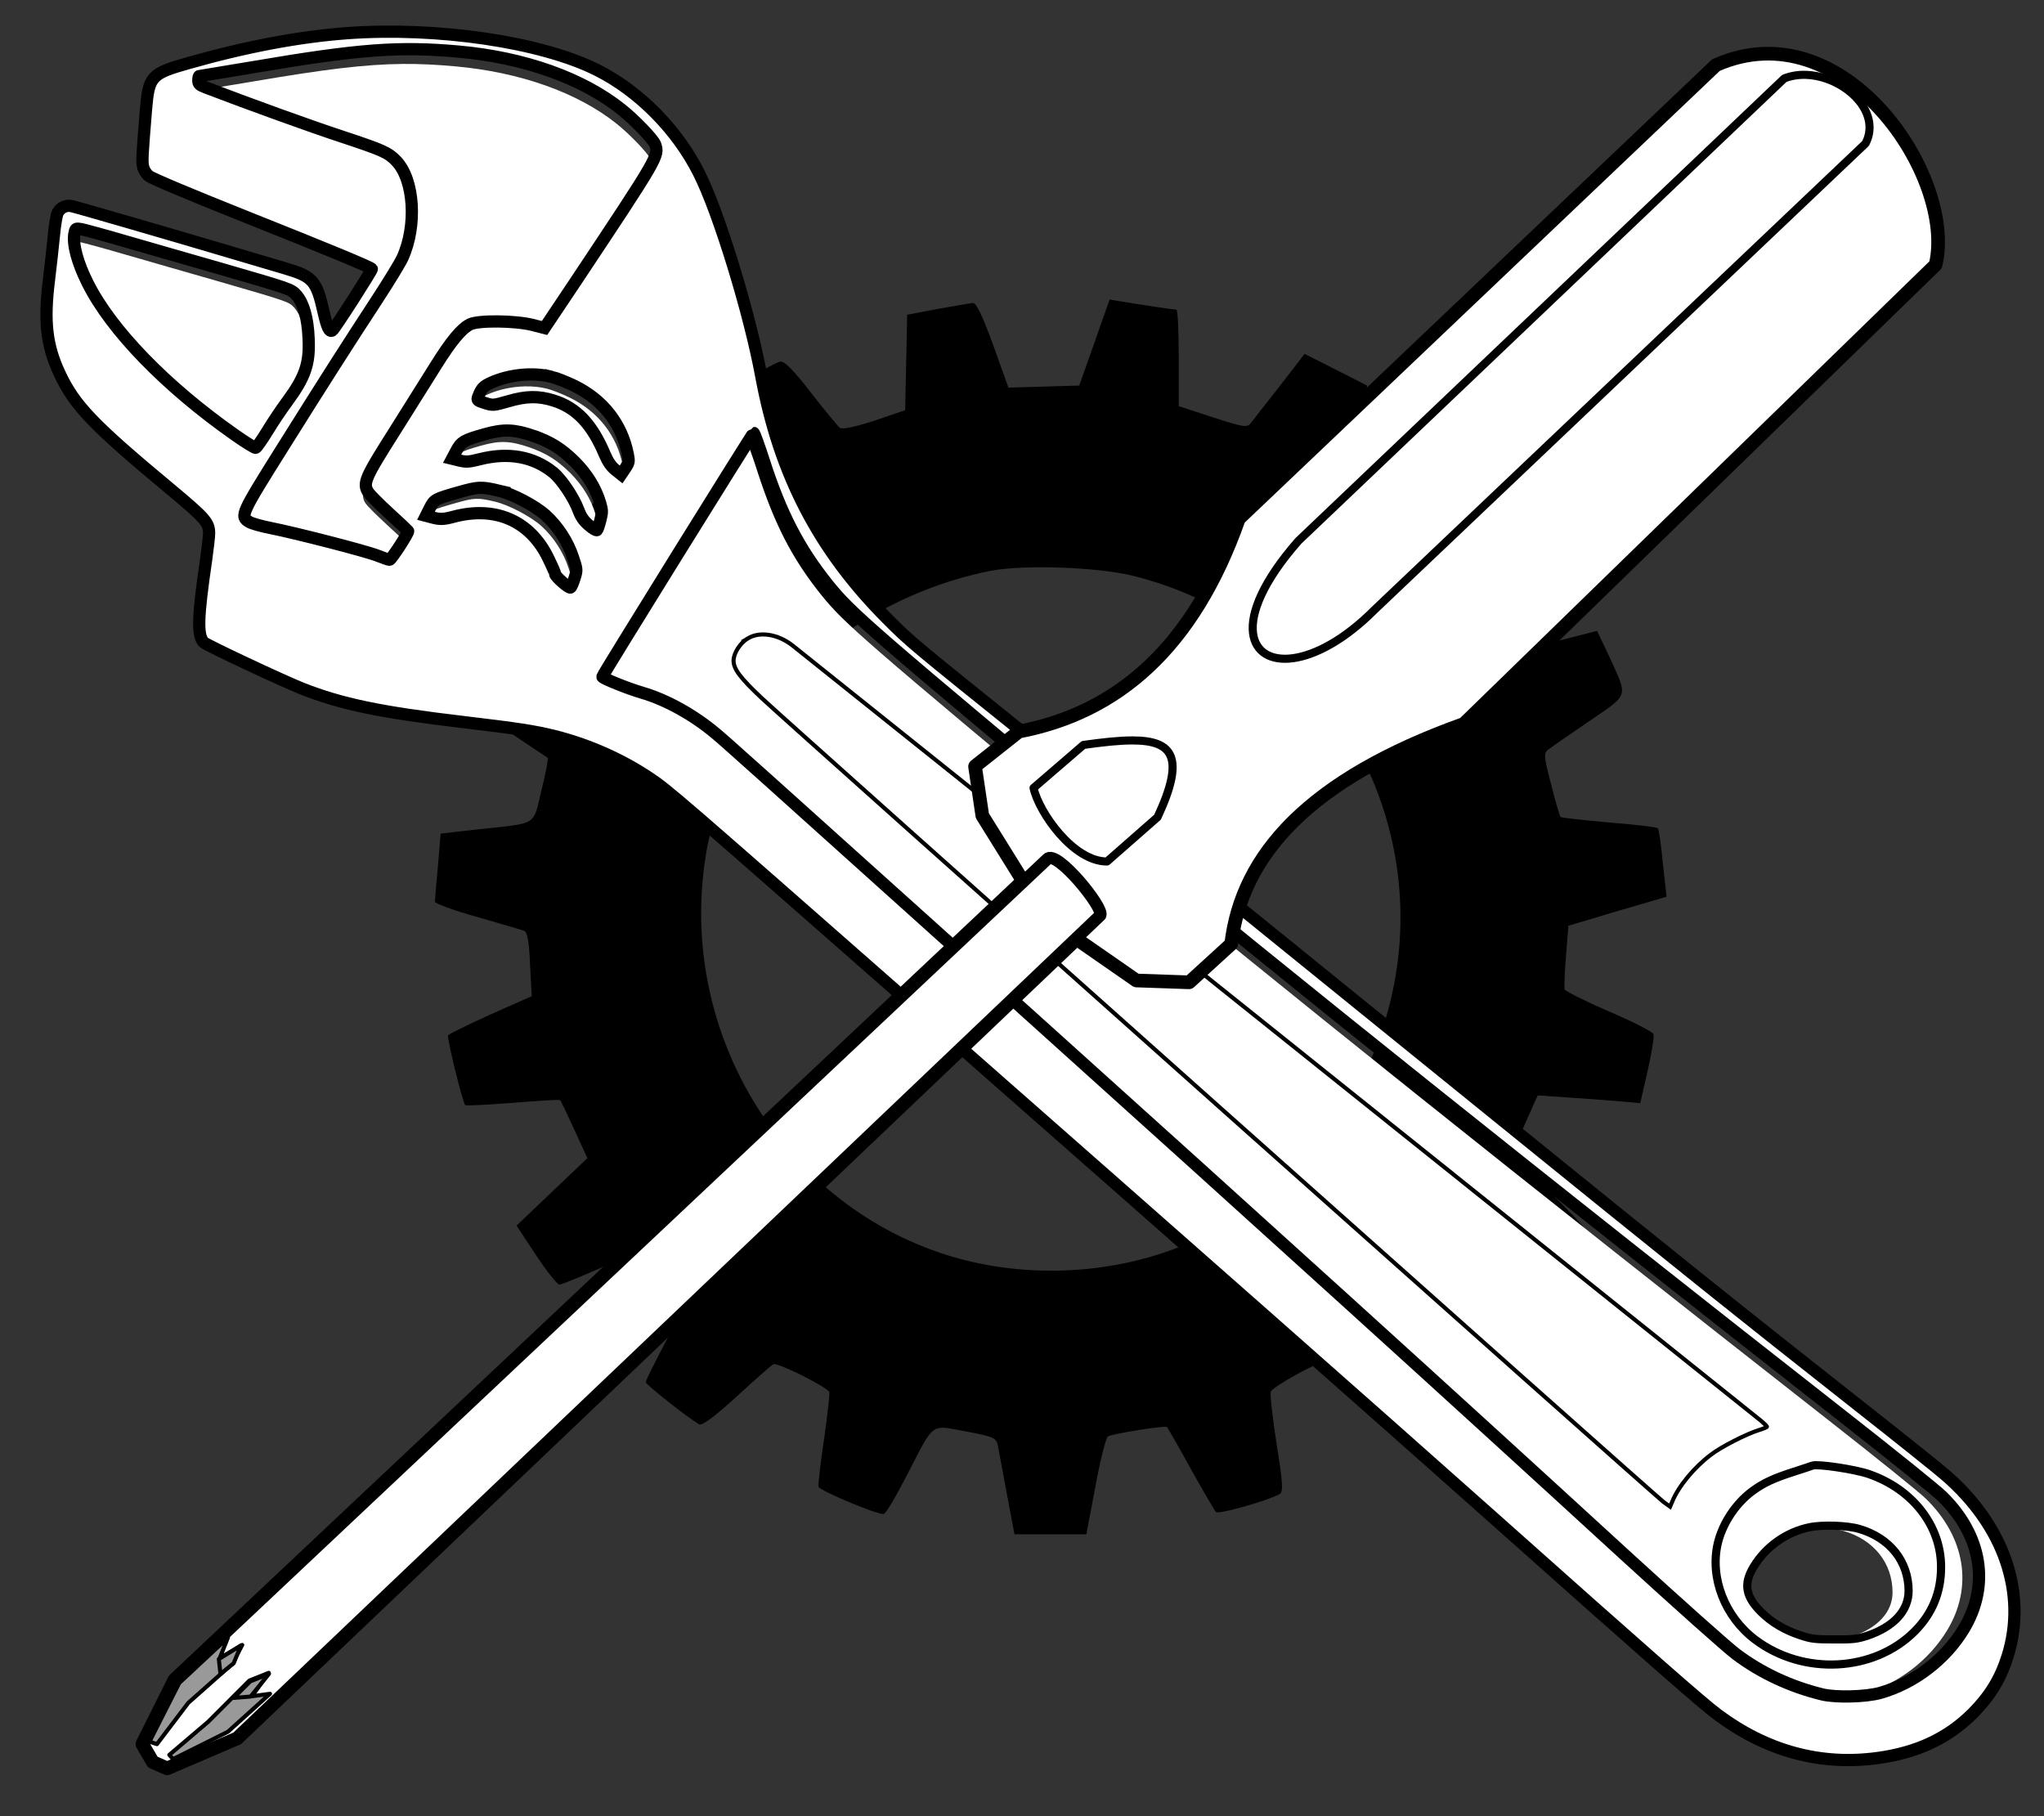 <?xml version="1.0" encoding="UTF-8" standalone="no"?>
<svg
   xmlns:dc="http://purl.org/dc/elements/1.1/"
   xmlns:cc="http://creativecommons.org/ns#"
   xmlns:rdf="http://www.w3.org/1999/02/22-rdf-syntax-ns#"
   xmlns:svg="http://www.w3.org/2000/svg"
   xmlns="http://www.w3.org/2000/svg"
   xmlns:sodipodi="http://sodipodi.sourceforge.net/DTD/sodipodi-0.dtd"
   xmlns:inkscape="http://www.inkscape.org/namespaces/inkscape"
   id="svg"
   version="1.1"
   width="505.011"
   height="448.751"
   viewBox="0 0 505.011 448.751"
   sodipodi:docname="logo.svg"
   inkscape:version="1.0.2 (e86c870879, 2021-01-15, custom)">
  <rect x="0" y="0" width="505.011" height="448.751" fill="#333333" stroke="none"/>
  <defs
     id="defs2186" />
  <sodipodi:namedview
     pagecolor="#ffffff"
     bordercolor="#666666"
     borderopacity="1"
     objecttolerance="10"
     gridtolerance="10"
     guidetolerance="10"
     inkscape:pageopacity="0"
     inkscape:pageshadow="2"
     inkscape:window-width="1920"
     inkscape:window-height="1045"
     id="namedview2184"
     showgrid="false"
     fit-margin-top="10"
     fit-margin-left="10"
     fit-margin-right="10"
     fit-margin-bottom="10"
     inkscape:pagecheckerboard="true"
     inkscape:zoom="1.1701165"
     inkscape:cx="254.93135"
     inkscape:cy="219.4774"
     inkscape:window-x="0"
     inkscape:window-y="35"
     inkscape:window-maximized="0"
     inkscape:current-layer="layer7"
     lock-margins="true" />
  <g
     inkscape:groupmode="layer"
     id="layer6"
     inkscape:label="Gear"
     style="display:inline"
     transform="translate(-689.909,-718.331)">
    <path
       d="m 960.306,803.004 -3.751,10.585 -8.751,0.25 -8.751,0.25 -3.751,-10.502 c -2.584,-7.084 -4.167,-10.418 -5.001,-10.418 -0.667,0.083 -4.584,0.75 -8.751,1.5 l -7.501,1.417 -0.25,11.752 -0.25,11.835 -7.585,2.584 c -4.917,1.584 -8.001,2.25 -8.585,1.75 -0.5,-0.417 -3.751,-4.334 -7.168,-8.751 -4.167,-5.418 -6.584,-7.835 -7.585,-7.585 -0.75,0.167 -4.334,2.084 -8.001,4.251 l -6.584,3.917 3.167,9.752 c 1.75,5.334 3.334,10.252 3.584,10.918 0.333,0.833 -1.5,2.834 -5.918,6.251 -3.501,2.75 -6.584,4.917 -6.918,4.834 -0.333,-0.083 -4.751,-2.667 -10.002,-5.834 l -9.418,-5.584 -4.584,4.917 c -8.001,8.751 -8.001,7.418 -0.25,17.503 3.751,4.834 6.751,8.918 6.751,9.085 0,0.5 -7.418,12.419 -8.168,13.169 -0.417,0.417 -5.668,-0.333 -11.835,-1.834 -6.084,-1.417 -11.168,-2.417 -11.335,-2.334 -0.917,1.083 -6.168,15.252 -5.918,16.086 0.333,0.75 8.085,6.251 18.003,12.752 0.25,0.083 -0.417,3.751 -1.5,8.001 -2.167,9.001 -0.583,8.085 -16.086,9.752 l -8.835,1 -0.667,8.001 c -0.417,4.417 -0.75,8.335 -0.75,8.835 0,0.417 4.667,2.167 10.418,3.751 5.751,1.667 10.918,3.167 11.585,3.417 0.833,0.25 1.25,2.584 1.5,8.251 l 0.417,7.918 -10.168,4.501 c -5.501,2.5 -10.252,4.834 -10.502,5.168 -0.333,0.583 3.584,16.586 4.251,17.253 0.167,0.167 5.418,-0.083 11.752,-0.583 6.334,-0.5 11.585,-0.834 11.669,-0.667 0.167,0.083 1.75,3.417 3.501,7.251 l 3.251,7.085 -8.751,8.335 -8.751,8.335 4.834,7.334 c 2.667,4.001 5.251,7.251 5.751,7.251 0.5,0 5.584,-2.084 11.252,-4.584 l 10.418,-4.584 5.167,5.584 c 2.917,3.167 5.251,5.918 5.334,6.168 0,0.25 -2.417,5.001 -5.418,10.585 -3,5.668 -5.418,10.502 -5.418,10.918 0,0.583 10.002,8.501 13.169,10.418 0.75,0.417 3.751,-1.834 9.168,-6.751 4.417,-4.084 8.585,-7.751 9.168,-8.085 0.917,-0.584 12.919,5.418 13.836,6.834 0.167,0.333 -0.417,5.418 -1.25,11.418 -0.917,6.001 -1.5,11.335 -1.417,12.002 0.25,0.917 14.002,6.751 16.086,6.751 0.5,0 3,-4.251 5.668,-9.418 7.084,-13.669 5.751,-12.585 14.669,-11.002 7.001,1.334 7.501,1.584 7.918,3.584 0.25,1.25 1.25,6.668 2.25,12.085 l 1.834,9.752 h 8.918 8.835 l 2.25,-11.835 c 1.167,-6.418 2.584,-12.002 3.084,-12.335 1,-0.667 14.169,-2.75 14.586,-2.334 0.167,0.167 2.834,4.751 5.834,10.252 3.084,5.501 5.918,10.335 6.251,10.752 0.667,0.667 13.252,-2.917 15.836,-4.501 0.834,-0.5 0.667,-3.084 -0.834,-12.335 -1,-6.501 -1.667,-12.252 -1.417,-12.919 0.417,-1.167 11.335,-7.251 13.085,-7.251 0.5,0 4.917,3.584 9.752,7.918 4.918,4.334 9.168,7.918 9.585,7.918 0.333,0 3.667,-2.334 7.251,-5.167 l 6.668,-5.168 -2,-3.334 c -1.083,-1.917 -3.834,-6.918 -6.168,-11.252 l -4.084,-7.918 5.001,-5.668 c 2.834,-3.084 5.584,-5.668 6.168,-5.668 0.667,0 6.084,2.084 12.002,4.667 6.001,2.584 11.085,4.584 11.252,4.417 1,-1 8.752,-13.419 8.752,-14.002 0,-0.417 -3.917,-4.501 -8.752,-9.168 -4.834,-4.584 -8.751,-8.668 -8.751,-9.002 0,-0.417 1.334,-3.751 3.084,-7.585 l 3.084,-6.918 7.085,0.5 c 3.917,0.25 9.668,0.667 12.669,0.917 l 5.584,0.5 1.834,-8.001 c 1,-4.417 1.667,-8.501 1.417,-9.085 -0.25,-0.583 -5.168,-3.084 -11.002,-5.584 -5.834,-2.5 -10.752,-5.001 -10.918,-5.418 -0.167,-0.5 0,-4.167 0.333,-8.335 l 0.584,-7.418 6.251,-1.834 c 3.417,-1.083 8.918,-2.667 12.085,-3.584 l 5.918,-1.75 -0.917,-8.251 c -0.417,-4.584 -1,-8.501 -1.25,-8.668 -0.25,-0.25 -5.668,-0.917 -12.085,-1.417 -6.418,-0.583 -11.835,-1.167 -11.919,-1.333 -0.167,-0.083 -1.25,-3.667 -2.334,-8.001 -1.917,-7.335 -1.917,-7.835 -0.5,-8.835 0.75,-0.583 5.334,-3.751 10.002,-6.918 9.835,-6.751 9.502,-5.668 4.834,-15.919 l -3.001,-6.334 -11.002,2.834 c -6.084,1.584 -11.669,2.834 -12.335,2.834 -1.083,0 -9.168,-12.169 -9.168,-13.752 0,-0.417 3.167,-4.918 7.085,-10.085 3.917,-5.251 7.084,-9.835 7.084,-10.252 0,-1.417 -11.835,-11.752 -12.835,-11.168 -0.5,0.25 -5.084,3.251 -10.252,6.584 l -9.335,6.084 -6.334,-5.084 c -3.417,-2.75 -6.251,-5.418 -6.251,-5.918 0,-0.5 1.5,-5.751 3.417,-11.669 1.834,-5.918 3.251,-10.835 3.084,-11.002 -0.167,-0.083 -3.667,-1.917 -7.835,-4.001 l -7.585,-3.834 -6.168,8.001 c -3.417,4.334 -6.584,8.418 -7.168,9.168 -0.833,1.084 -2,0.917 -9.335,-1.5 l -8.418,-2.75 v -11.919 c 0,-6.584 -0.25,-11.919 -0.583,-11.919 -0.667,0 -9.001,-1.25 -14.002,-2.084 l -2.5,-0.417 z m 9.585,57.593 c 52.425,13.085 80.18,69.511 58.759,119.436 -8.251,19.253 -25.087,36.423 -43.924,44.924 -18.503,8.335 -41.173,9.585 -60.676,3.501 -41.59,-13.002 -67.344,-56.509 -59.51,-100.266 2,-11.168 8.335,-25.504 15.169,-34.672 4.834,-6.334 15.419,-16.503 21.42,-20.42 10.085,-6.668 22.004,-11.502 33.589,-13.752 8.335,-1.584 26.421,-0.917 35.172,1.25 z"
       id="path2873"
       style="fill:#000000;stroke:none;stroke-width:0.083" />
  </g>
  <g
     inkscape:groupmode="layer"
     id="layer7"
     inkscape:label="Wrench outline"
     style="display:inline"
     transform="translate(-689.909,-718.331)">
    <path
       id="path2805-5"
       style="display:inline;fill:#ffffff;stroke-width:0.038;stroke-miterlimit:4;stroke-dasharray:none"
       d="m 789.443,734.129 c -9.366,0.076 -19.507,1.353 -37.145,4.357 -7.308,1.206 -13.336,2.223 -13.486,2.223 -0.113,0 -0.227,0.49 -0.227,1.055 0,0.904 0.264,1.13 1.809,1.732 10.737,4.106 25.805,9.57 33.527,12.094 9.87,3.277 11.152,3.842 13.148,5.914 4.408,4.558 5.122,15.898 1.506,23.771 -0.49,1.093 -3.164,5.499 -5.914,9.719 -7.798,11.942 -12.922,19.967 -23.244,36.43 -10.473,16.689 -10.661,17.102 -8.363,18.496 0.603,0.377 3.014,1.056 5.35,1.508 6.367,1.281 23.094,5.576 26.07,6.744 1.469,0.565 2.749,1.016 2.938,1.016 0.414,0 4.785,-6.706 4.559,-7.045 -0.113,-0.151 -2.185,-2.108 -4.596,-4.293 -2.411,-2.223 -4.709,-4.522 -5.123,-5.125 -1.432,-2.26 -0.942,-3.428 6.441,-15.068 3.692,-5.877 8.25,-13.11 10.096,-16.086 3.767,-6.028 6.254,-9.004 8.363,-10.059 2.072,-1.017 11.076,-0.904 15.295,0.15 l 2.939,0.754 7.836,-11.717 c 20.117,-30.251 20.267,-30.514 19.25,-33.264 -0.49,-1.281 -5.087,-6.066 -8.289,-8.59 -9.569,-7.647 -23.808,-12.695 -39.818,-14.127 -4.568,-0.412 -8.665,-0.625 -12.922,-0.59 z m -80.357,43.961 c -0.595,-0.021 -0.667,0.254 -0.865,1.271 -0.452,2.524 0.754,7.081 3.24,12.016 5.764,11.565 19.214,25.393 36.129,37.26 2.562,1.808 4.859,3.2 5.047,3.125 0.226,-0.075 1.508,-1.882 2.826,-4.029 1.319,-2.185 3.467,-5.388 4.785,-7.158 4.521,-6.141 5.649,-9.38 5.348,-15.596 -0.188,-4.935 -1.242,-8.627 -2.938,-10.586 -1.356,-1.507 -1.357,-1.509 -18.799,-6.557 -7.158,-2.034 -17.404,-5.01 -22.791,-6.555 -5.387,-1.582 -10.436,-2.937 -11.189,-3.088 -0.339,-0.057 -0.595,-0.097 -0.793,-0.104 z m 110.498,35.699 c -3.188,0.068 -6.507,0.768 -9.309,2.039 -1.884,0.866 -2.374,1.392 -3.127,3.389 -0.339,0.904 -0.263,0.981 1.658,1.584 1.959,0.603 2.035,0.602 5.727,-0.453 4.37,-1.281 7.383,-1.318 11,-0.188 5.651,1.733 9.494,5.801 12.621,13.26 0.753,1.733 1.506,2.863 2.523,3.691 l 1.469,1.168 1.018,-1.506 c 0.942,-1.432 0.98,-1.658 0.604,-3.504 -1.469,-7.384 -6.065,-13.261 -13.072,-16.689 -1.846,-0.904 -4.409,-1.921 -5.652,-2.223 -1.681,-0.424 -3.546,-0.609 -5.459,-0.568 z m -4.887,13.754 c -1.794,-0.066 -3.574,0.227 -5.854,0.867 -5.236,1.469 -5.877,1.845 -7.082,4.105 l -1.018,1.922 1.848,0.451 c 1.62,0.377 2.298,0.34 4.973,-0.338 6.969,-1.771 13.184,-0.641 17.969,3.277 2.034,1.658 5.048,6.178 6.141,9.154 0.64,1.695 1.282,2.636 2.562,3.729 0.942,0.829 1.845,1.358 1.996,1.207 0.151,-0.151 0.527,-1.244 0.828,-2.449 0.49,-1.921 0.49,-2.374 -0.037,-4.145 -1.055,-3.617 -3.165,-7.045 -6.141,-10.059 -3.315,-3.277 -5.951,-4.935 -10.246,-6.441 -2.336,-0.791 -4.145,-1.215 -5.939,-1.281 z m 59.924,0.566 c -0.226,0 -36.882,59.031 -37.07,59.709 -0.113,0.339 6.328,2.938 9.719,3.918 5.952,1.733 12.621,5.425 18.121,10.059 2.938,2.486 4.144,3.541 78.697,70.598 54.926,49.426 100.66,90.866 143.908,130.535 12.846,11.754 25.128,22.716 27.312,24.336 6.065,4.558 13.337,7.95 21.098,9.834 3.391,0.791 10.548,0.603 14.127,-0.377 8.288,-2.336 16.011,-8.213 20.494,-15.672 6.442,-10.699 4.445,-22.944 -5.312,-32.475 -1.507,-1.507 -12.582,-10.396 -24.6,-19.814 -70.07,-54.851 -142.288,-112.603 -176.307,-140.971 -61.858,-51.573 -66.305,-55.453 -71.918,-62.385 -7.195,-8.966 -11.565,-17.366 -15.859,-30.627 -1.168,-3.654 -2.259,-6.668 -2.41,-6.668 z m -67.09,13.453 c -1.295,0.042 -2.623,0.371 -4.902,1.012 -6.103,1.733 -6.253,1.808 -7.346,3.955 l -0.943,1.885 1.432,0.377 c 1.884,0.527 2.901,0.528 5.35,-0.15 10.247,-2.712 18.725,0.978 23.17,10.133 0.942,1.921 1.695,3.655 1.695,3.881 0,0.603 3.351,3.578 3.766,3.314 0.188,-0.113 0.641,-1.13 0.98,-2.26 0.64,-2.034 0.64,-2.072 -0.377,-5.123 -1.243,-3.805 -3.692,-7.573 -6.668,-10.285 -2.637,-2.373 -8.1,-5.236 -11.453,-6.027 -2.147,-0.509 -3.408,-0.753 -4.703,-0.711 z m 330.195,254.19 c 2.826,-0.023 5.884,0.269 7.721,0.81 7.497,2.223 12.017,7.947 12.055,15.143 0,4.897 -3.654,8.854 -10.209,11.039 -2.449,0.791 -3.466,0.903 -8.062,0.865 -4.671,0 -5.612,-0.112 -8.287,-1.016 -3.767,-1.243 -6.97,-3.128 -9.531,-5.652 -3.843,-3.805 -4.408,-6.893 -1.922,-11.037 2.976,-4.973 8.062,-8.59 13.713,-9.758 1.215,-0.254 2.828,-0.381 4.524,-0.395 z"
       transform="translate(7.1961999e-6,-1.708805e-5)" />
    <g
       transform="matrix(0.038,0,0,-0.038,701.29,1153.221)"
       fill="#000000"
       stroke="none"
       id="g2811"
       style="display:inline;fill:#000000">
      <path
         d="m 1960,11229 c -313,-23 -660,-88 -1039,-196 -237,-67 -253,-85 -271,-298 -25,-304 -27,-339 -19,-374 4,-21 20,-47 38,-61 17,-15 284,-127 638,-268 542,-216 795,-321 811,-336 5,-5 -243,-392 -257,-400 -19,-12 -34,20 -56,117 -47,208 -69,233 -251,287 -71,21 -250,74 -399,118 -306,91 -946,277 -987,286 -37,9 -74,-8 -92,-42 -8,-15 -19,-82 -25,-148 -6,-65 -21,-195 -32,-289 -34,-271 -16,-427 69,-609 98,-209 219,-335 728,-758 219,-183 244,-211 244,-281 0,-20 -9,-96 -19,-169 -56,-382 -59,-499 -14,-541 23,-20 498,-243 634,-298 258,-102 510,-155 1052,-219 362,-43 457,-58 589,-90 220,-55 431,-148 617,-271 127,-85 176,-128 1736,-1499 C 7551,3223 8612,2287 9393,1592 10448,652 10771,369 10868,297 c 319,-238 671,-333 1042,-282 256,35 454,128 616,289 112,113 181,225 227,371 129,410 -22,851 -405,1181 -51,44 -307,249 -568,454 -737,580 -1231,976 -2340,1875 -1706,1383 -2416,1957 -3060,2475 -741,595 -764,614 -911,762 -445,446 -701,939 -819,1578 -76,411 -276,1064 -405,1319 -142,283 -391,535 -664,671 -364,182 -1038,281 -1621,239 z m 723,-120 c 425,-38 803,-172 1057,-375 85,-67 207,-194 220,-228 27,-73 23,-80 -511,-883 l -208,-311 -78,20 c -112,28 -351,31 -406,4 -56,-28 -122,-107 -222,-267 -49,-79 -170,-271 -268,-427 -196,-309 -209,-340 -171,-400 11,-16 72,-77 136,-136 64,-58 119,-110 122,-114 6,-9 -110,-187 -121,-187 -5,0 -39,12 -78,27 -79,31 -523,145 -692,179 -62,12 -126,30 -142,40 -61,37 -56,48 222,491 274,437 410,650 617,967 73,112 144,229 157,258 96,209 77,510 -40,631 -53,55 -87,70 -349,157 -205,67 -605,212 -890,321 -41,16 -48,22 -48,46 0,15 3,28 6,28 4,0 164,27 358,59 681,116 941,135 1329,100 z M 525,9873 c 143,-41 415,-120 605,-174 463,-134 463,-134 499,-174 45,-52 73,-150 78,-281 8,-165 -22,-251 -142,-414 -35,-47 -92,-132 -127,-190 -35,-57 -69,-105 -75,-107 -5,-2 -66,35 -134,83 -449,315 -806,682 -959,989 -66,131 -98,252 -86,319 7,36 8,37 44,31 20,-4 154,-40 297,-82 z m 2760,-878 c 33,-8 101,-35 150,-59 186,-91 308,-247 347,-443 10,-49 9,-55 -16,-93 l -27,-40 -39,31 c -27,22 -47,52 -67,98 -83,198 -185,306 -335,352 -96,30 -176,29 -292,-5 -98,-28 -100,-28 -152,-12 -51,16 -53,18 -44,42 20,53 33,67 83,90 119,54 273,69 392,39 z m -117,-384 c 114,-40 184,-84 272,-171 79,-80 135,-171 163,-267 14,-47 14,-59 1,-110 -8,-32 -18,-61 -22,-65 -4,-4 -28,10 -53,32 -34,29 -51,54 -68,99 -29,79 -109,199 -163,243 -127,104 -292,134 -477,87 -71,-18 -89,-19 -132,-9 l -49,12 27,51 c 32,60 49,70 188,109 121,34 189,31 313,-11 z m 1497,-158 c 114,-352 230,-575 421,-813 149,-184 267,-287 1909,-1656 903,-753 2820,-2286 4680,-3742 319,-250 613,-486 653,-526 259,-253 312,-578 141,-862 -119,-198 -324,-354 -544,-416 -95,-26 -285,-31 -375,-10 -206,50 -399,140 -560,261 -58,43 -384,334 -725,646 C 9117,2388 7903,3488 6445,4800 4466,6580 4434,6608 4356,6674 c -146,123 -323,221 -481,267 -90,26 -261,95 -258,104 5,18 978,1585 984,1585 4,0 33,-80 64,-177 z M 2945,8254 c 89,-21 234,-97 304,-160 79,-72 144,-172 177,-273 27,-81 27,-82 10,-136 -9,-30 -21,-57 -26,-60 -11,-7 -100,72 -100,88 0,6 -20,52 -45,103 -118,243 -343,341 -615,269 -65,-18 -92,-18 -142,-4 l -38,10 25,50 c 29,57 33,59 195,105 121,34 141,35 255,8 z"
         id="path2805"
         style="fill:#ffffff;fill-opacity:1;stroke:#000000;stroke-width:79.634;stroke-miterlimit:4;stroke-dasharray:none;stroke-opacity:1" />
      <path
         d="m 4563,7294 c -51,-30 -93,-97 -93,-145 0,-54 44,-113 186,-246 182,-171 5808,-5185 5860,-5223 l 43,-31 15,35 c 41,99 143,222 251,303 66,51 229,134 312,160 29,9 53,19 52,22 0,3 -17,20 -37,37 -39,32 -6227,4986 -6300,5043 -94,73 -212,92 -289,45 z"
         id="path2807"
         style="fill:none;fill-opacity:1;stroke:#000000;stroke-width:26.545;stroke-miterlimit:4;stroke-dasharray:none;stroke-opacity:1" />
      <path
         d="m 11485,1916 c -5,-2 -61,-21 -124,-41 -130,-42 -193,-71 -267,-125 -109,-81 -194,-210 -225,-340 -52,-224 46,-477 244,-626 313,-235 772,-211 1037,55 114,115 171,253 171,416 1,269 -185,508 -470,606 -89,31 -332,67 -366,55 z m 305,-412 c 199,-59 319,-211 320,-402 0,-130 -97,-235 -271,-293 -65,-21 -92,-24 -214,-23 -124,0 -149,3 -220,27 -100,33 -185,83 -253,150 -102,101 -117,183 -51,293 79,132 214,228 364,259 86,18 247,12 325,-11 z"
         id="path2809"
         style="fill:#ffffff;stroke:#000000;stroke-width:53.089;stroke-miterlimit:4;stroke-dasharray:none;stroke-opacity:1" />
    </g>
  </g>
  <g
     inkscape:groupmode="layer"
     id="layer10"
     inkscape:label="Screwdriver 2"
     style="display:inline"
     transform="translate(-689.909,-718.331)">
    <g
       inkscape:label="Layer 1"
       id="layer1"
       transform="matrix(0.828,0,0,0.828,634.655,500.233)"
       style="display:inline;fill:#999999;stroke:#000000;stroke-width:4.528;stroke-miterlimit:4;stroke-dasharray:none;stroke-opacity:1">
      <g
         id="g3195"
         style="fill:#999999;stroke:#000000;stroke-width:4.528;stroke-miterlimit:4;stroke-dasharray:none;stroke-opacity:1">
        <path
           style="fill:#999999;fill-rule:evenodd;stroke:#000000;stroke-width:4.528;stroke-linecap:round;stroke-linejoin:round;stroke-miterlimit:4;stroke-dasharray:none;stroke-opacity:1"
           d="m 372.464,526.629 -12.396,-19.941 -2.156,-14.552 12.935,-10.24 c 29.385,-5.585 52.166,-24.976 65.752,-63.596 L 578.882,283.024 c 37.972,-16.823 71.364,33.365 65.213,59.284 L 503.429,479.202 c -46.226,16.539 -66.37,39.163 -69.525,65.752 l -12.396,11.318 -15.63,-0.539 -19.402,-13.474 z"
           id="path3197"
           sodipodi:nodetypes="ccccccccccccc" />
        <path
           style="fill:#999999;fill-rule:evenodd;stroke:#000000;stroke-width:4.528;stroke-linecap:round;stroke-linejoin:round;stroke-miterlimit:4;stroke-dasharray:none;stroke-opacity:1"
           d="m 605.532,285.735 c -2.184,-0.06 -4.354,0.272 -6.375,1.062 L 454.188,424.766 c -10.555,11.998 -14.325,21.476 -13.562,27.562 1.419,11.321 18.453,10.898 36.25,-6.969 l 146.531,-139.156 c 4.021,-7.811 -2.763,-16.121 -11.406,-19.219 -2.092,-0.75 -4.285,-1.19 -6.469,-1.25 z m -200.812,198.594 c -4.014,-0.01 -8.963,0.537 -14.688,1.344 l -14.896,12.838 c 1.622,7.34 11.86,21.954 21.927,21.943 l 15.062,-13.219 c 8.348,-17.856 4.637,-22.877 -7.406,-22.906 z"
           id="path3199"
           sodipodi:nodetypes="cccsccsccccccc" />
        <path
           style="opacity:1;fill:#999999;fill-rule:evenodd;stroke:#000000;stroke-width:4.528;stroke-linecap:round;stroke-linejoin:round;stroke-miterlimit:4;stroke-dasharray:none;stroke-opacity:1"
           d="m 379.215,519.751 -260.238,245.005 -9.521,19.042 3.031,5.187 4.123,1.814 20.773,-8.905 257.665,-245.37 c 1.327,-2.093 -13.154,-19.91 -15.833,-16.773 z"
           id="path3201"
           sodipodi:nodetypes="cccccccc" />
        <path
           style="fill:#999999;fill-rule:evenodd;stroke:#000000;stroke-width:4.528;stroke-linecap:round;stroke-linejoin:round;stroke-miterlimit:4;stroke-dasharray:none;stroke-opacity:1"
           d="m 146.932,762.535 -5.789,2.309 -12.317,12.317 -11.578,9.854 1.135,1.259 16.355,-8.157 12.564,-11.332 -5.42,0.739 z"
           id="path3203"
           sodipodi:nodetypes="ccccccccc" />
        <path
           style="fill:#999999;fill-rule:evenodd;stroke:#000000;stroke-width:4.528;stroke-linecap:round;stroke-linejoin:round;stroke-miterlimit:4;stroke-dasharray:none;stroke-opacity:1"
           d="m 141.497,769.618 -5.035,0.4 4.927,-4.927 5.604,-2.248 z"
           id="path3205"
           sodipodi:nodetypes="ccccc" />
        <path
           style="fill:#999999;fill-rule:evenodd;stroke:#000000;stroke-width:4.528;stroke-linecap:round;stroke-linejoin:round;stroke-miterlimit:4;stroke-dasharray:none;stroke-opacity:1"
           d="m 139.018,754.221 -3.048,5.696 -13.056,11.578 -9.361,12.317 -2.217,-0.739 8.868,-17.491 14.534,-13.549 -2.463,6.159 z"
           id="path3207"
           sodipodi:nodetypes="ccccccccc" />
        <path
           style="fill:#999999;fill-rule:evenodd;stroke:#000000;stroke-width:4.528;stroke-linecap:round;stroke-linejoin:round;stroke-miterlimit:4;stroke-dasharray:none;stroke-opacity:1"
           d="m 132.028,758.44 0.493,4.434 3.942,-3.202 2.186,-5.327 z"
           id="path3209"
           sodipodi:nodetypes="ccccc" />
      </g>
      <g
         id="g3186"
         style="fill:#999999;stroke:#000000;stroke-width:4.528;stroke-miterlimit:4;stroke-dasharray:none;stroke-opacity:1">
        <path
           sodipodi:nodetypes="ccccccccccccc"
           id="path2223"
           d="m 372.464,526.629 -12.396,-19.941 -2.156,-14.552 12.935,-10.24 c 29.385,-5.585 52.166,-24.976 65.752,-63.596 L 578.882,283.024 c 37.972,-16.823 71.364,33.365 65.213,59.284 L 503.429,479.202 c -46.226,16.539 -66.37,39.163 -69.525,65.752 l -12.396,11.318 -15.63,-0.539 -19.402,-13.474 z"
           style="fill:#ffffff;fill-rule:evenodd;stroke:#000000;stroke-width:3.622;stroke-linecap:round;stroke-linejoin:round;stroke-miterlimit:4;stroke-dasharray:none;stroke-opacity:1" />
        <path
           sodipodi:nodetypes="cccsccsccccccc"
           id="path2225"
           d="m 605.532,285.735 c -2.184,-0.06 -4.354,0.272 -6.375,1.062 L 454.188,424.766 c -10.555,11.998 -14.325,21.476 -13.562,27.562 1.419,11.321 18.453,10.898 36.25,-6.969 l 146.531,-139.156 c 4.021,-7.811 -2.763,-16.121 -11.406,-19.219 -2.092,-0.75 -4.285,-1.19 -6.469,-1.25 z m -200.812,198.594 c -4.014,-0.01 -8.963,0.537 -14.688,1.344 l -14.896,12.838 c 1.622,7.34 11.86,21.954 21.927,21.943 l 15.062,-13.219 c 8.348,-17.856 4.637,-22.877 -7.406,-22.906 z"
           style="fill:#ffffff;fill-rule:evenodd;stroke:#000000;stroke-width:2.415;stroke-linecap:round;stroke-linejoin:round;stroke-miterlimit:4;stroke-dasharray:none;stroke-opacity:1" />
        <path
           sodipodi:nodetypes="cccccccc"
           id="path4189"
           d="m 379.215,519.751 -260.238,245.005 -9.521,19.042 3.031,5.187 4.123,1.814 20.773,-8.905 257.665,-245.37 c 1.327,-2.093 -13.154,-19.91 -15.833,-16.773 z"
           style="opacity:1;fill:#ffffff;fill-rule:evenodd;stroke:#000000;stroke-width:3.622;stroke-linecap:round;stroke-linejoin:round;stroke-miterlimit:4;stroke-dasharray:none;stroke-opacity:1" />
        <path
           sodipodi:nodetypes="ccccccccc"
           id="path5168"
           d="m 146.932,762.535 -5.789,2.309 -12.317,12.317 -11.578,9.854 1.135,1.259 16.355,-8.157 12.564,-11.332 -5.42,0.739 z"
           style="fill:#999999;fill-rule:evenodd;stroke:#000000;stroke-width:1.207;stroke-linecap:round;stroke-linejoin:round;stroke-miterlimit:4;stroke-dasharray:none;stroke-opacity:1" />
        <path
           sodipodi:nodetypes="ccccc"
           id="path5175"
           d="m 141.497,769.618 -5.035,0.4 4.927,-4.927 5.604,-2.248 z"
           style="fill:#999999;fill-rule:evenodd;stroke:#000000;stroke-width:1.207;stroke-linecap:round;stroke-linejoin:round;stroke-miterlimit:4;stroke-dasharray:none;stroke-opacity:1" />
        <path
           sodipodi:nodetypes="ccccccccc"
           id="path5160"
           d="m 139.018,754.221 -3.048,5.696 -13.056,11.578 -9.361,12.317 -2.217,-0.739 8.868,-17.491 14.534,-13.549 -2.463,6.159 z"
           style="fill:#999999;fill-rule:evenodd;stroke:#000000;stroke-width:1.207;stroke-linecap:round;stroke-linejoin:round;stroke-miterlimit:4;stroke-dasharray:none;stroke-opacity:1" />
        <path
           sodipodi:nodetypes="ccccc"
           id="path5166"
           d="m 132.028,758.44 0.493,4.434 3.942,-3.202 2.186,-5.327 z"
           style="fill:#999999;fill-rule:evenodd;stroke:#000000;stroke-width:1.207;stroke-linecap:round;stroke-linejoin:round;stroke-miterlimit:4;stroke-dasharray:none;stroke-opacity:1" />
      </g>
    </g>
  </g>
</svg>
